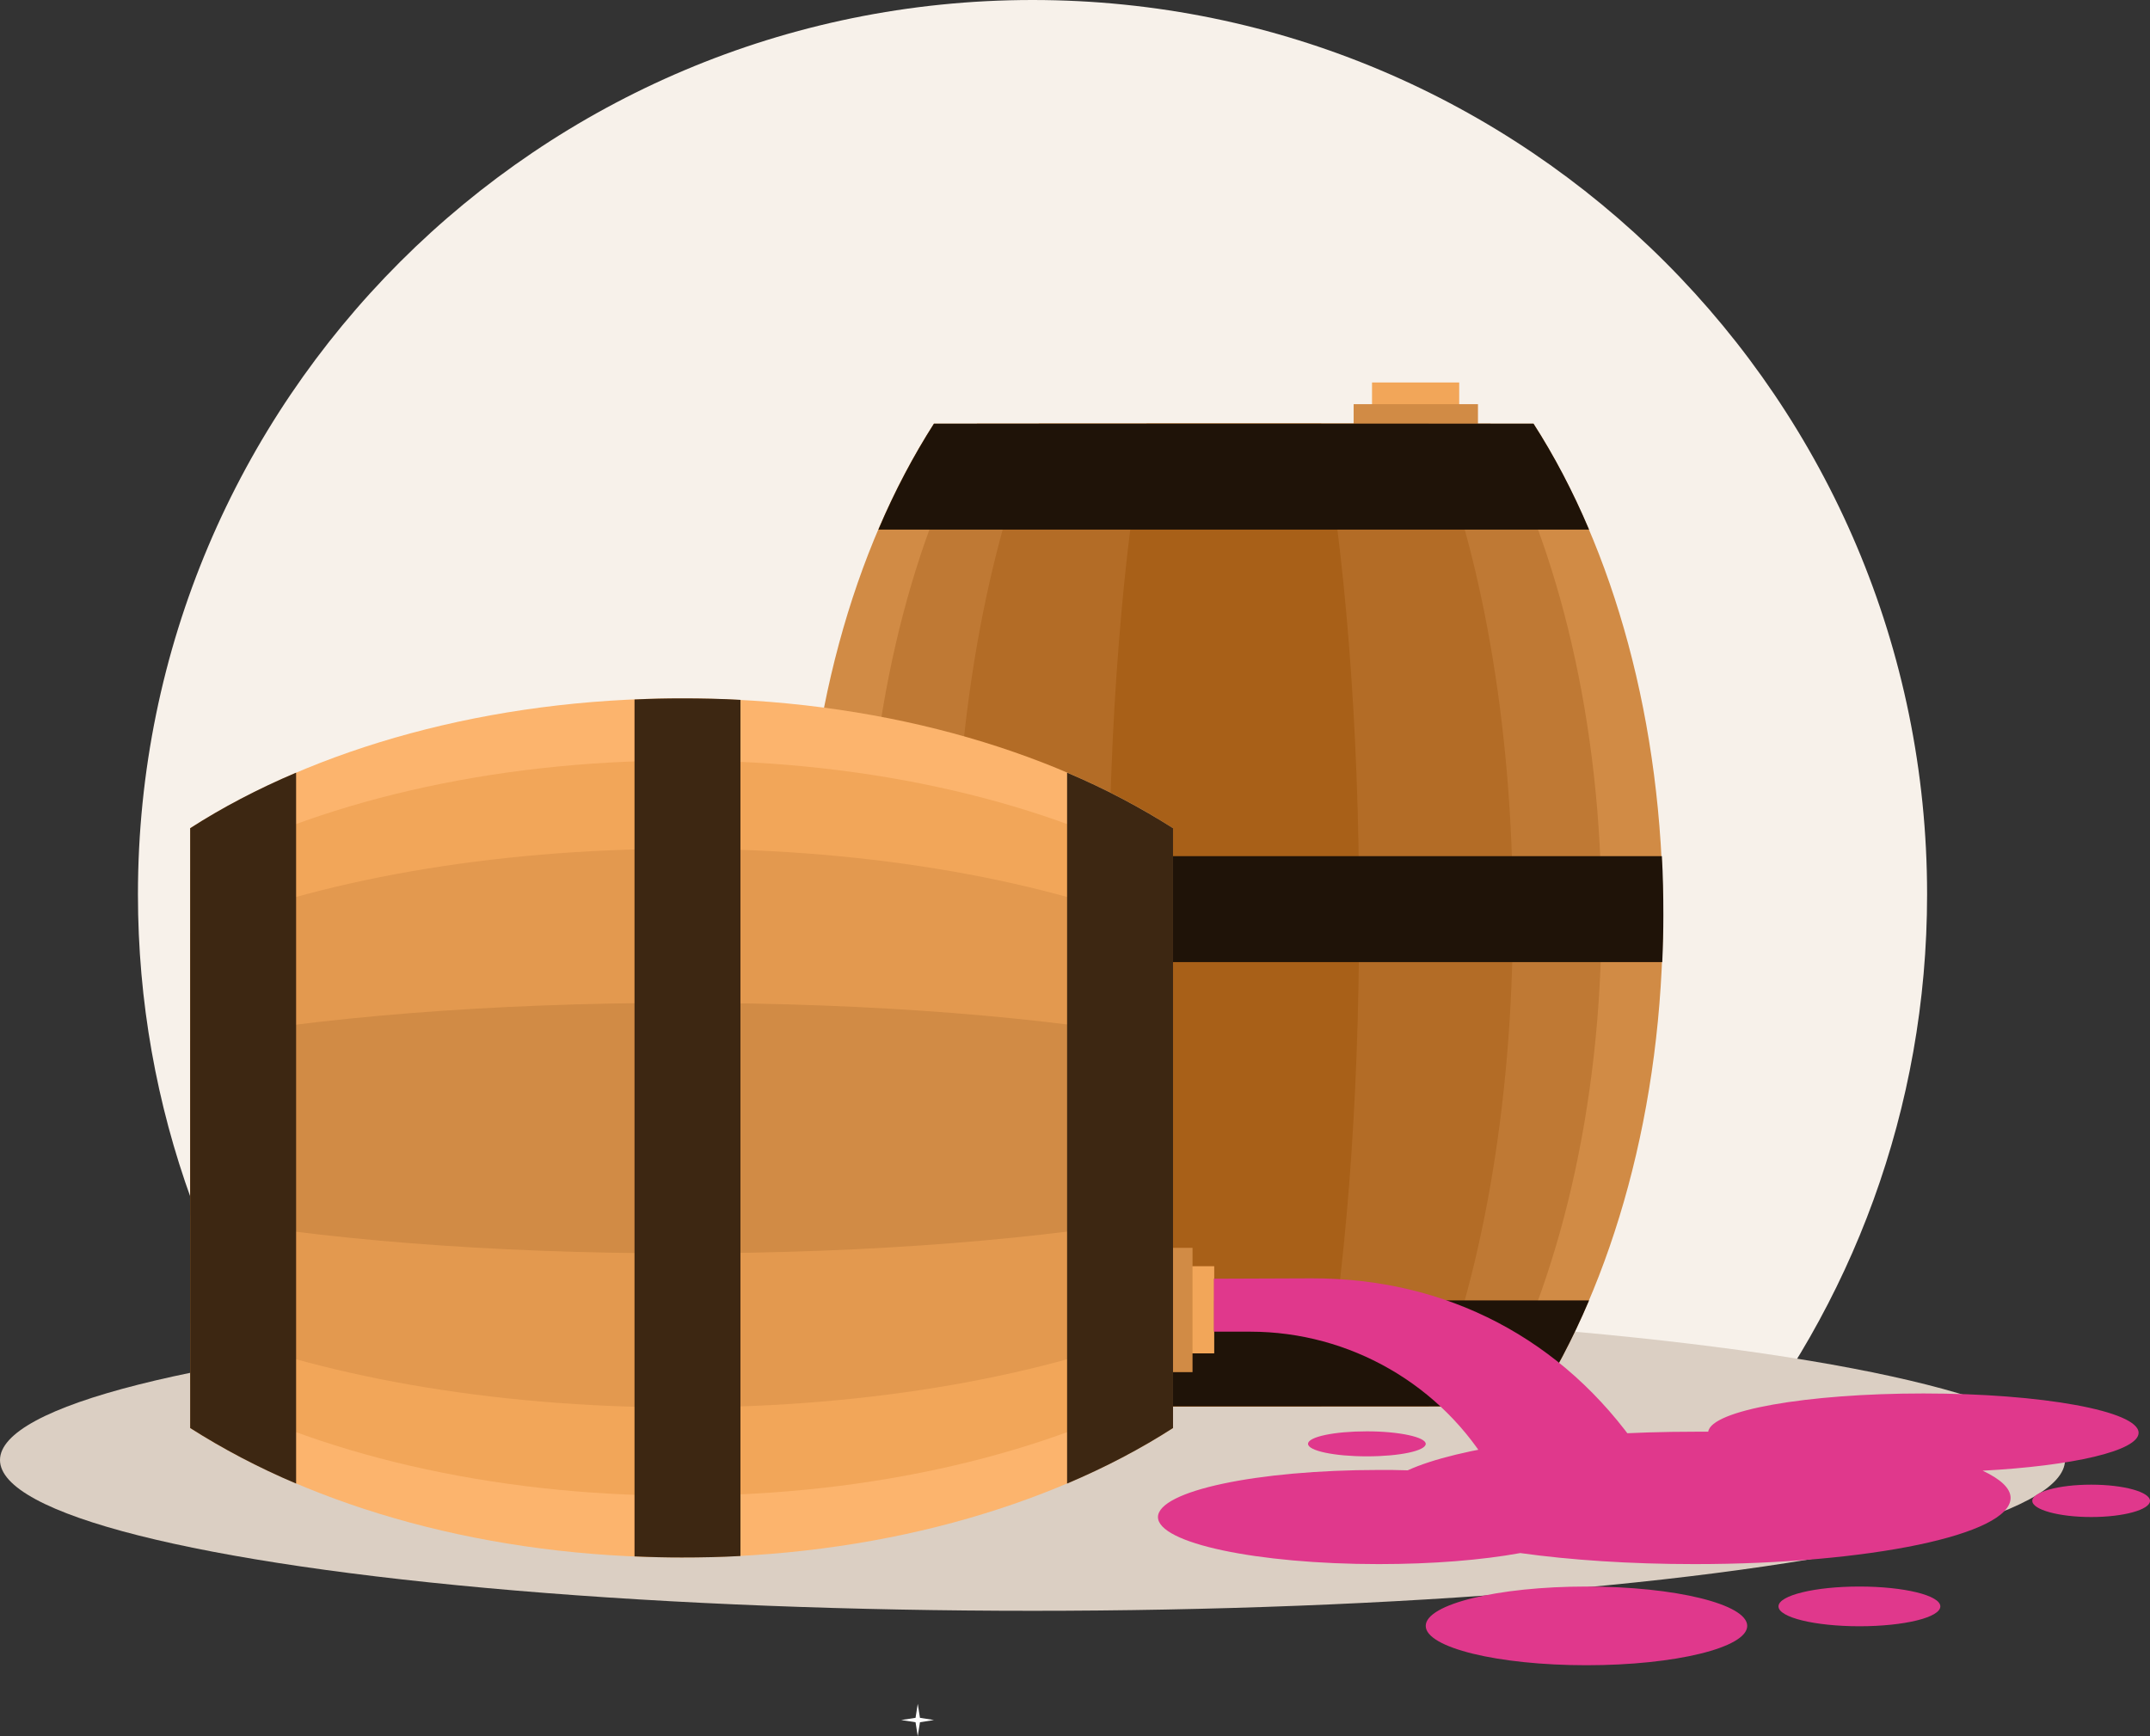 <?xml version="1.0" encoding="utf-8"?>
<!-- Generator: Adobe Illustrator 25.0.0, SVG Export Plug-In . SVG Version: 6.00 Build 0)  -->
<svg version="1.1" id="Publicdomainvectors.org" xmlns="http://www.w3.org/2000/svg" xmlns:xlink="http://www.w3.org/1999/xlink"
	 x="0px" y="0px" viewBox="0 0 584.5 472.1" style="enable-background:new 0 0 584.5 472.1;" xml:space="preserve">
<rect x="0" y="0" width="584.5" height="472.1" fill="#333333" stroke="none"/>
<style type="text/css">
	.st0{fill-rule:evenodd;clip-rule:evenodd;fill:#FFFFFF;}
	.st1{fill-rule:evenodd;clip-rule:evenodd;fill:#F7F1EA;}
	.st2{fill-rule:evenodd;clip-rule:evenodd;fill:#DBCFC3;}
	.st3{fill-rule:evenodd;clip-rule:evenodd;fill:#F2A659;}
	.st4{fill-rule:evenodd;clip-rule:evenodd;fill:#D18B45;}
	.st5{fill-rule:evenodd;clip-rule:evenodd;fill:#BF7934;}
	.st6{fill-rule:evenodd;clip-rule:evenodd;fill:#B36C26;}
	.st7{fill-rule:evenodd;clip-rule:evenodd;fill:#A86018;}
	.st8{fill-rule:evenodd;clip-rule:evenodd;fill:#1F1308;}
	.st9{fill-rule:evenodd;clip-rule:evenodd;fill:#FCB46D;}
	.st10{fill-rule:evenodd;clip-rule:evenodd;fill:#E3994F;}
	.st11{fill-rule:evenodd;clip-rule:evenodd;fill:#3D2712;}
	.st12{fill-rule:evenodd;clip-rule:evenodd;fill:#E0388C;}
</style>
<polygon class="st0" points="249.5,463.3 250.1,467.1 253.9,467.7 250.1,468.3 249.5,472.1 248.9,468.3 245,467.7 248.9,467.1 "/>
<g>
	<path class="st1" d="M280.7,0C415,0,523.9,108.9,523.9,243.2c0,58.4-20.6,111.9-54.8,153.8H92.3c-34.3-41.9-54.8-95.5-54.8-153.8
		C37.5,108.9,146.4,0,280.7,0z"/>
	<ellipse class="st2" cx="280.7" cy="397" rx="280.7" ry="41"/>
	<g>
		<rect x="373" y="104" class="st3" width="23.7" height="13.9"/>
		<rect x="368" y="109.9" class="st4" width="33.8" height="13.9"/>
		<path class="st4" d="M416.9,115.2c21.7,33.9,35.2,81.2,35.2,133.6c0,52.4-13.5,99.7-35.2,133.6H253.9
			c-21.7-33.9-35.3-81.2-35.3-133.6c0-52.4,13.5-99.7,35.3-133.6H416.9z"/>
		<path class="st5" d="M405.2,115.2c18.6,33.9,30.2,81.2,30.2,133.6c0,52.4-11.6,99.7-30.2,133.6H265.6
			c-18.6-33.9-30.2-81.2-30.2-133.6c0-52.4,11.6-99.7,30.2-133.6H405.2z"/>
		<path class="st6" d="M388.4,115.2c14.1,33.9,22.9,81.2,22.9,133.6c0,52.4-8.8,99.7-22.9,133.6H282.4
			c-14.1-33.9-22.9-81.2-22.9-133.6c0-52.4,8.8-99.7,22.9-133.6H388.4z"/>
		<path class="st7" d="M359.2,115.2c6.3,33.9,10.3,81.2,10.3,133.6c0,52.4-3.9,99.7-10.3,133.6h-47.5
			c-6.3-33.9-10.3-81.2-10.3-133.6c0-52.4,3.9-99.7,10.3-133.6H359.2z"/>
		<path class="st8" d="M416.9,115.2c5.6,8.7,10.7,18.4,15.1,28.8H238.8c4.4-10.4,9.5-20,15.1-28.8H416.9L416.9,115.2z M451.8,232.8
			c0.3,5.3,0.4,10.6,0.4,16c0,4.3-0.1,8.5-0.3,12.8h-233c-0.2-4.2-0.3-8.5-0.3-12.8c0-5.4,0.1-10.7,0.4-16H451.8L451.8,232.8z
			 M432,353.6c-4.4,10.4-9.5,20-15.1,28.8H253.9c-5.6-8.7-10.7-18.4-15.1-28.8H432z"/>
	</g>
	<g>
		<rect x="316.2" y="344.3" class="st3" width="13.9" height="23.7"/>
		<rect x="310.3" y="339.3" class="st4" width="13.9" height="33.8"/>
		<g>
			<path class="st9" d="M318.9,388.3c-33.9,21.7-81.2,35.2-133.6,35.2c-52.4,0-99.7-13.5-133.6-35.2V225.2
				c33.9-21.7,81.2-35.3,133.6-35.3c52.4,0,99.7,13.5,133.6,35.3V388.3z"/>
			<path class="st3" d="M318.9,376.5c-33.9,18.6-81.2,30.2-133.6,30.2c-52.4,0-99.7-11.6-133.6-30.2V237
				c33.9-18.6,81.2-30.2,133.6-30.2c52.4,0,99.7,11.6,133.6,30.2V376.5z"/>
			<path class="st10" d="M318.9,359.8c-33.9,14.1-81.2,22.9-133.6,22.9c-52.4,0-99.7-8.8-133.6-22.9V253.7
				c33.9-14.1,81.2-22.9,133.6-22.9c52.4,0,99.7,8.8,133.6,22.9V359.8z"/>
			<path class="st4" d="M318.9,330.5c-33.9,6.3-81.2,10.3-133.6,10.3c-52.4,0-99.7-3.9-133.6-10.3V283
				c33.9-6.3,81.2-10.3,133.6-10.3c52.4,0,99.7,3.9,133.6,10.3V330.5z"/>
			<path class="st11" d="M318.9,388.3c-8.7,5.6-18.4,10.7-28.8,15.1V210.1c10.4,4.4,20,9.5,28.8,15.1V388.3L318.9,388.3z
				 M201.3,423.1c-5.3,0.3-10.6,0.4-16,0.4c-4.3,0-8.5-0.1-12.8-0.3v-233c4.2-0.2,8.5-0.3,12.8-0.3c5.4,0,10.7,0.1,16,0.4V423.1
				L201.3,423.1z M80.5,403.4c-10.4-4.4-20-9.5-28.8-15.1V225.2c8.7-5.6,18.4-10.7,28.8-15.1V403.4z"/>
		</g>
	</g>
	<path class="st12" d="M374.9,399.7c2.6,0,5.2,0,7.8,0.1c13.6-6.2,43.4-10.5,78.1-10.5c1.2,0,2.4,0,3.6,0
		c0.8-5.8,26.7-10.4,58.5-10.4c32.3,0,58.5,4.8,58.5,10.7c0,4.9-17.9,9-42.4,10.3c4.9,2.3,7.6,4.8,7.6,7.4c0,10-38.4,18-85.9,18
		c-17.5,0-33.8-1.1-47.4-3c-10.4,1.9-23.8,3-38.5,3c-33.1,0-60-5.7-60-12.8C314.9,405.4,341.7,399.7,374.9,399.7L374.9,399.7z
		 M505.5,431.4c12.1,0,22,2.4,22,5.4c0,3-9.8,5.4-22,5.4c-12.1,0-22-2.4-22-5.4C483.5,433.8,493.4,431.4,505.5,431.4L505.5,431.4z
		 M568.5,403.7c-8.9,0-16,2-16,4.4c0,2.4,7.2,4.4,16,4.4c8.9,0,16-2,16-4.4C584.5,405.7,577.4,403.7,568.5,403.7L568.5,403.7z
		 M371.6,389.2c-8.9,0-16,1.5-16,3.4c0,1.9,7.2,3.4,16,3.4c8.9,0,16-1.5,16-3.4C387.6,390.8,380.5,389.2,371.6,389.2L371.6,389.2z
		 M431.3,431.4c24.1,0,43.7,4.8,43.7,10.7c0,5.9-19.5,10.7-43.7,10.7c-24.1,0-43.7-4.8-43.7-10.7
		C387.6,436.2,407.2,431.4,431.3,431.4z"/>
	<path class="st12" d="M330,362.1h9.9c27.1,0,52.2,14.5,65.7,37.9h44.1l-3.9-5.6c-20.8-30.3-52.5-46.9-89.3-46.8l-26.5,0.1V362.1z"
		/>
</g>
</svg>
